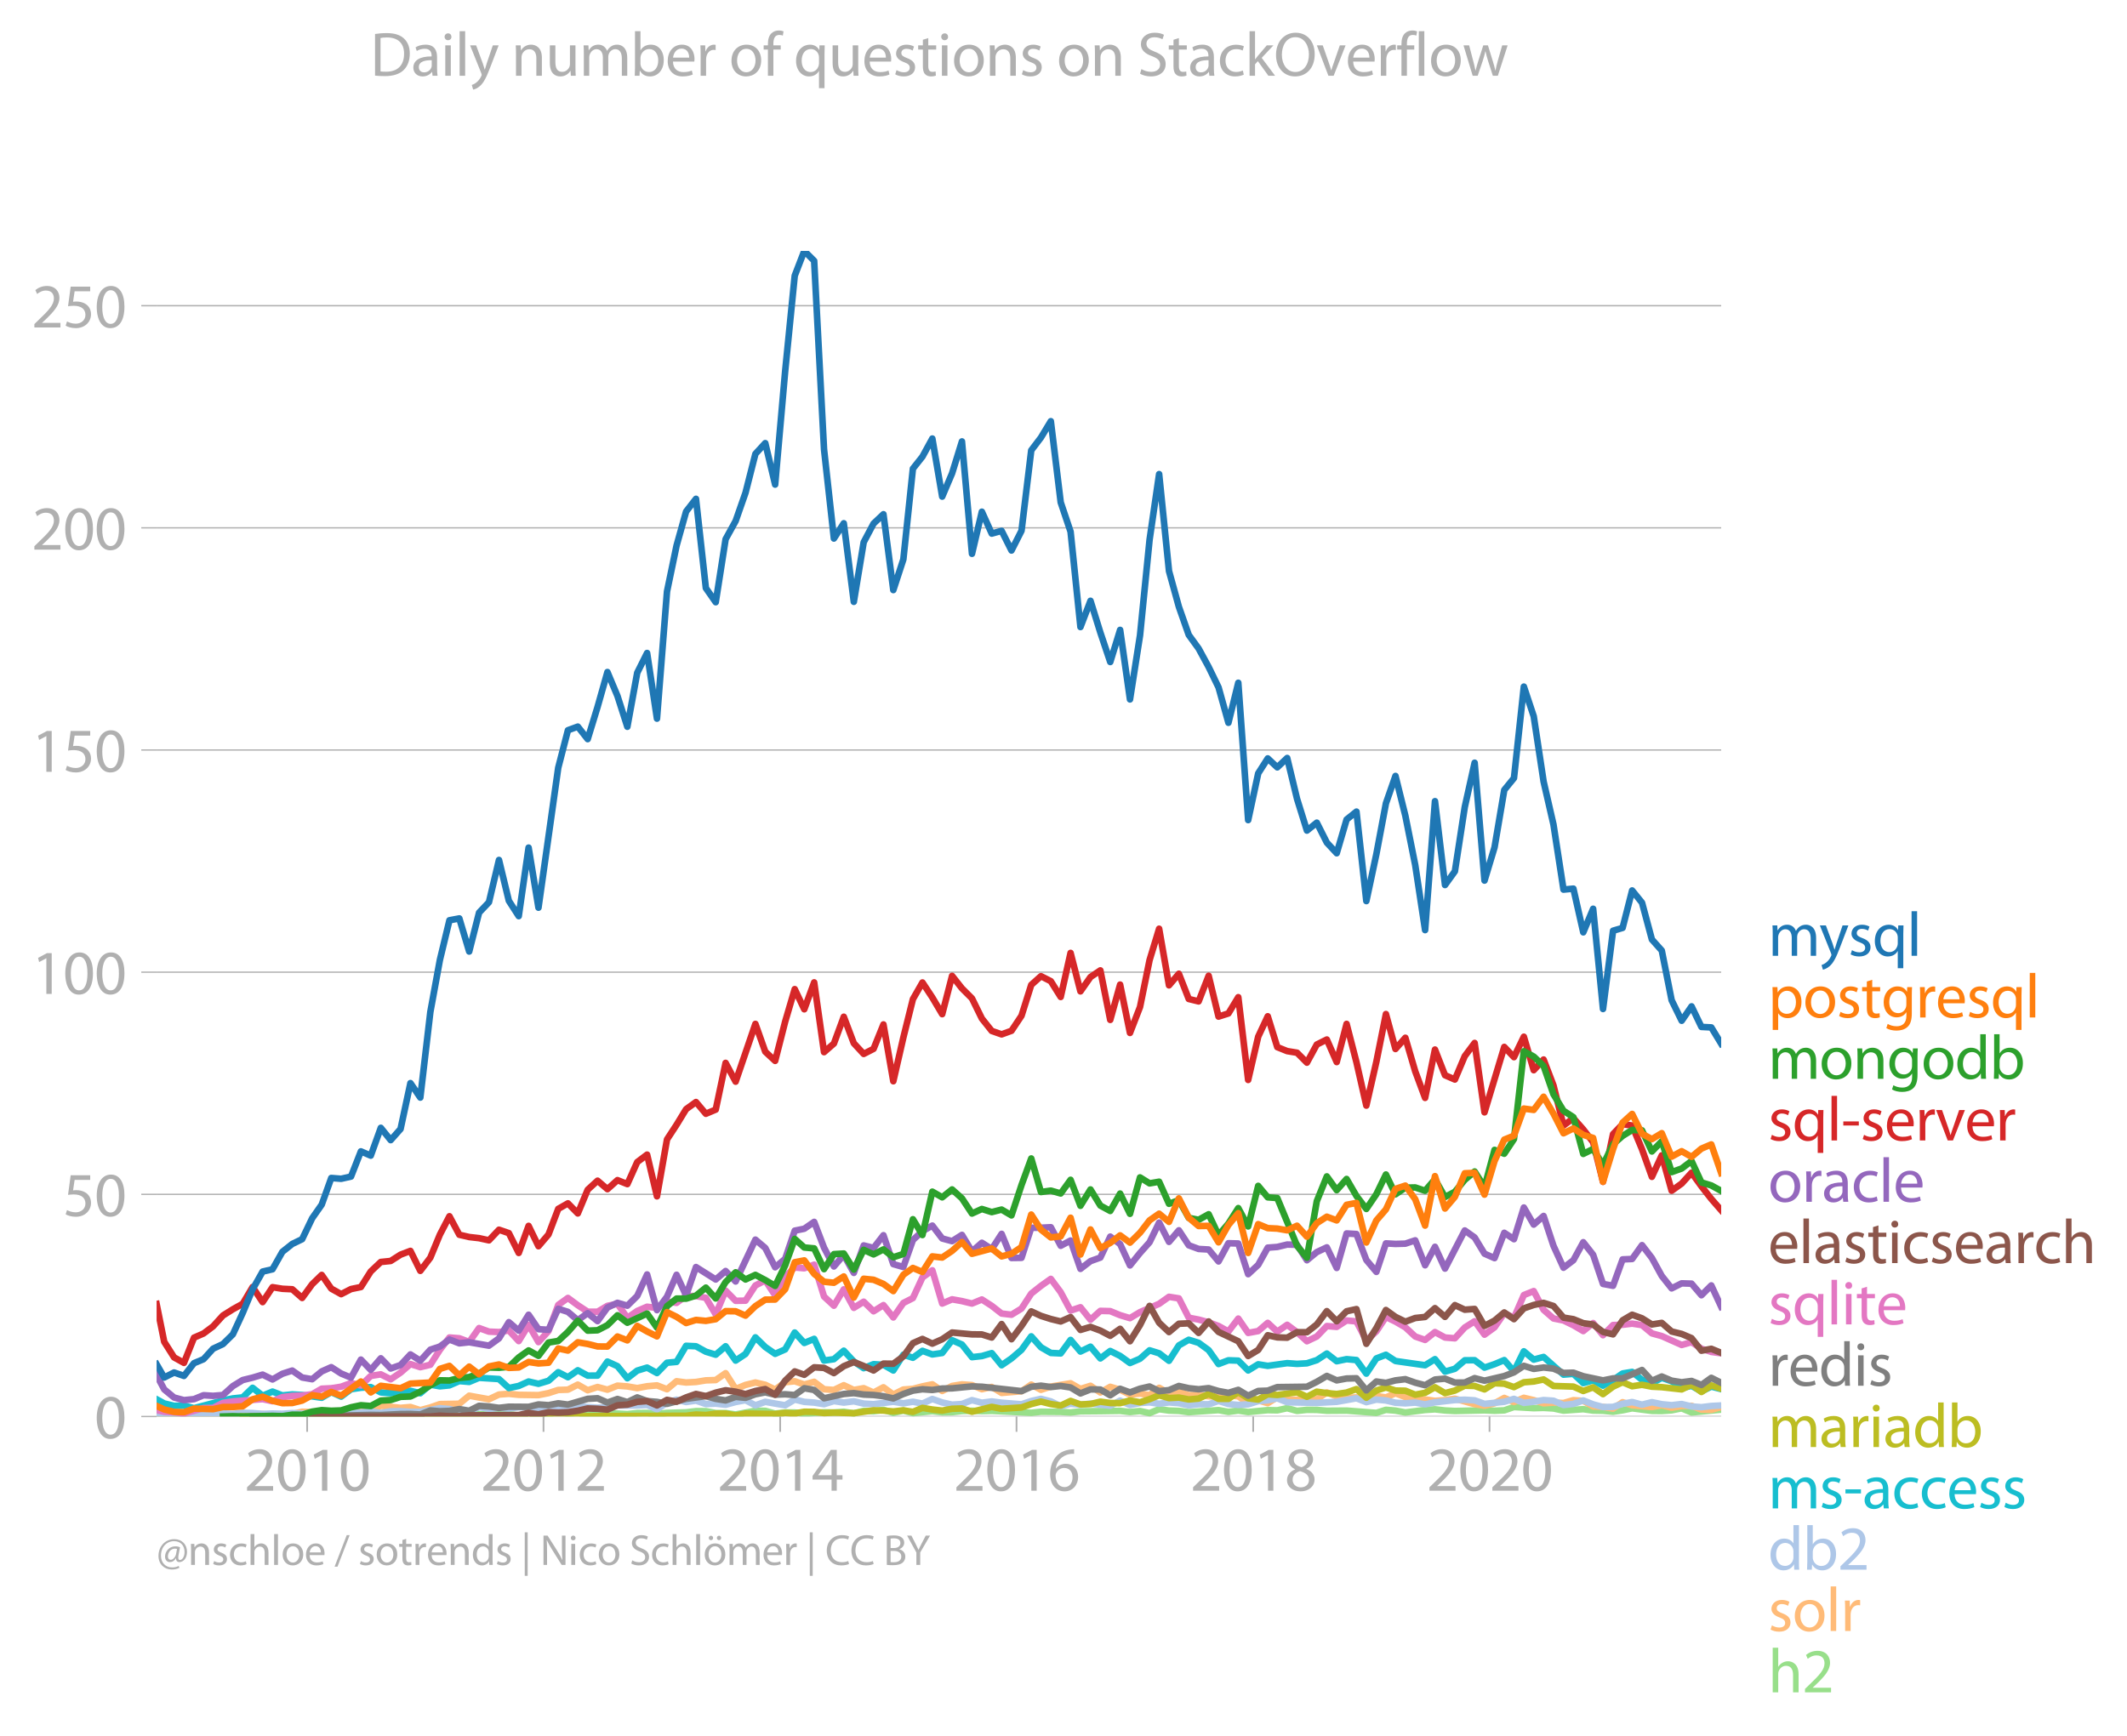 <svg xmlns:xlink="http://www.w3.org/1999/xlink" width="647.323" height="528.473" viewBox="0 0 485.492 396.355" xmlns="http://www.w3.org/2000/svg"><defs><style>*{stroke-linejoin:round;stroke-linecap:butt}</style></defs><g id="figure_1"><path d="M0 396.355h485.492V0H0v396.355z" style="fill:none" id="patch_1"/><g id="axes_1"><path d="M35.745 323.405h357.12V57.293H35.745v266.112z" style="fill:none" id="patch_2"/><g id="matplotlib.axis_1"><g id="xtick_1"><g id="line2d_1"><defs><path id="mfb376a95b8" d="M0 0v3.5" style="stroke:#b0b0b0;stroke-width:.4"/></defs><use xlink:href="#mfb376a95b8" x="70.108" y="323.405" style="fill:#b0b0b0;stroke:#b0b0b0;stroke-width:.4"/></g><g style="fill:#b0b0b0" transform="matrix(.14 0 0 -.14 55.745 340.345)" id="text_1"><defs><path id="MyriadPro-Regular-32" d="M2944 0v467H1075v13l333 307c877 845 1434 1466 1434 2234 0 595-378 1209-1274 1209-480 0-890-179-1178-422l180-397c192 160 505 352 883 352 621 0 825-390 825-813-6-627-486-1164-1548-2176L288 346V0h2656z" transform="scale(.016)"/><path id="MyriadPro-Regular-30" d="M1677 4230c-845 0-1447-768-1447-2163C243 691 794-70 1606-70c922 0 1447 780 1447 2195 0 1325-499 2105-1376 2105zm-32-435c582 0 845-672 845-1696 0-1062-276-1734-852-1734-512 0-844 614-844 1696 0 1133 358 1734 851 1734z" transform="scale(.016)"/><path id="MyriadPro-Regular-31" d="M1510 0h544v4160h-480l-908-486 108-429 724 390h12V0z" transform="scale(.016)"/></defs><use xlink:href="#MyriadPro-Regular-32"/><use xlink:href="#MyriadPro-Regular-30" x="51.3"/><use xlink:href="#MyriadPro-Regular-31" x="102.6"/><use xlink:href="#MyriadPro-Regular-30" x="153.9"/></g></g><g id="xtick_2"><use xlink:href="#mfb376a95b8" x="124.055" y="323.405" style="fill:#b0b0b0;stroke:#b0b0b0;stroke-width:.4" id="line2d_2"/><g style="fill:#b0b0b0" transform="matrix(.14 0 0 -.14 109.692 340.345)" id="text_2"><use xlink:href="#MyriadPro-Regular-32"/><use xlink:href="#MyriadPro-Regular-30" x="51.3"/><use xlink:href="#MyriadPro-Regular-31" x="102.6"/><use xlink:href="#MyriadPro-Regular-32" x="153.9"/></g></g><g id="xtick_3"><use xlink:href="#mfb376a95b8" x="178.075" y="323.405" style="fill:#b0b0b0;stroke:#b0b0b0;stroke-width:.4" id="line2d_3"/><g style="fill:#b0b0b0" transform="matrix(.14 0 0 -.14 163.712 340.345)" id="text_3"><defs><path id="MyriadPro-Regular-34" d="M2560 0v1133h582v441h-582v2586h-608L96 1504v-371h1933V0h531zM666 1574v13l1017 1415c115 192 218 371 346 614h19c-13-218-19-435-19-653V1574H666z" transform="scale(.016)"/></defs><use xlink:href="#MyriadPro-Regular-32"/><use xlink:href="#MyriadPro-Regular-30" x="51.3"/><use xlink:href="#MyriadPro-Regular-31" x="102.6"/><use xlink:href="#MyriadPro-Regular-34" x="153.9"/></g></g><g id="xtick_4"><use xlink:href="#mfb376a95b8" x="232.022" y="323.405" style="fill:#b0b0b0;stroke:#b0b0b0;stroke-width:.4" id="line2d_4"/><g style="fill:#b0b0b0" transform="matrix(.14 0 0 -.14 217.659 340.345)" id="text_4"><defs><path id="MyriadPro-Regular-36" d="M2662 4224c-102 0-243-6-409-32-525-64-986-275-1331-614-410-410-704-1056-704-1876C218 621 800-70 1690-70c864 0 1382 704 1382 1465 0 813-518 1344-1254 1344-461 0-807-217-1005-480h-19c96 685 563 1331 1446 1479 160 25 307 32 422 25v461zM1690 365c-589 0-903 505-916 1190 0 103 26 186 64 250 154 301 468 512 807 512 518 0 857-359 857-954s-326-998-806-998h-6z" transform="scale(.016)"/></defs><use xlink:href="#MyriadPro-Regular-32"/><use xlink:href="#MyriadPro-Regular-30" x="51.3"/><use xlink:href="#MyriadPro-Regular-31" x="102.6"/><use xlink:href="#MyriadPro-Regular-36" x="153.9"/></g></g><g id="xtick_5"><use xlink:href="#mfb376a95b8" x="286.043" y="323.405" style="fill:#b0b0b0;stroke:#b0b0b0;stroke-width:.4" id="line2d_5"/><g style="fill:#b0b0b0" transform="matrix(.14 0 0 -.14 271.68 340.345)" id="text_5"><defs><path id="MyriadPro-Regular-38" d="M1062 2170c-512-218-825-589-825-1114C237 448 762-70 1632-70c794 0 1414 486 1414 1209 0 506-320 871-838 1075v20c512 243 685 620 685 972 0 519-403 1024-1210 1024-729 0-1286-448-1286-1107 0-358 198-717 659-934l6-19zm583-1831c-531 0-851 371-832 794 0 397 262 717 749 857 563-160 915-403 915-908 0-423-327-743-832-743zm6 3488c506 0 704-345 704-678 0-378-275-634-633-755-480 128-794 352-794 768 0 358 256 665 723 665z" transform="scale(.016)"/></defs><use xlink:href="#MyriadPro-Regular-32"/><use xlink:href="#MyriadPro-Regular-30" x="51.3"/><use xlink:href="#MyriadPro-Regular-31" x="102.6"/><use xlink:href="#MyriadPro-Regular-38" x="153.9"/></g></g><g id="xtick_6"><use xlink:href="#mfb376a95b8" x="339.989" y="323.405" style="fill:#b0b0b0;stroke:#b0b0b0;stroke-width:.4" id="line2d_6"/><g style="fill:#b0b0b0" transform="matrix(.14 0 0 -.14 325.626 340.345)" id="text_6"><use xlink:href="#MyriadPro-Regular-32"/><use xlink:href="#MyriadPro-Regular-30" x="51.3"/><use xlink:href="#MyriadPro-Regular-32" x="102.6"/><use xlink:href="#MyriadPro-Regular-30" x="153.9"/></g></g></g><g id="matplotlib.axis_2"><g id="ytick_1"><path d="M35.745 323.405h357.12" clip-path="url(#p8ac247459d)" style="fill:none;stroke:#b0b0b0;stroke-width:.3;stroke-linecap:square" id="line2d_7"/><g id="line2d_8"><defs><path id="m053a841b90" d="M0 0h-3.5" style="stroke:#b0b0b0;stroke-width:.3"/></defs><use xlink:href="#m053a841b90" x="35.745" y="323.405" style="fill:#b0b0b0;stroke:#b0b0b0;stroke-width:.3"/></g><use xlink:href="#MyriadPro-Regular-30" style="fill:#b0b0b0" transform="matrix(.14 0 0 -.14 21.563 328.375)" id="text_7"/></g><g id="ytick_2"><path d="M35.745 272.683h357.12" clip-path="url(#p8ac247459d)" style="fill:none;stroke:#b0b0b0;stroke-width:.3;stroke-linecap:square" id="line2d_9"/><use xlink:href="#m053a841b90" x="35.745" y="272.683" style="fill:#b0b0b0;stroke:#b0b0b0;stroke-width:.3" id="line2d_10"/><g style="fill:#b0b0b0" transform="matrix(.14 0 0 -.14 14.382 277.653)" id="text_8"><defs><path id="MyriadPro-Regular-35" d="M2771 4160H781L512 2163c154 19 339 45 576 45 832 0 1190-384 1197-922 0-556-455-902-986-902-377 0-717 128-889 230L269 186C467 58 851-70 1306-70c902 0 1548 608 1548 1420 0 525-268 884-595 1069-256 154-576 224-896 224-153 0-243-13-339-25l160 1068h1587v474z" transform="scale(.016)"/></defs><use xlink:href="#MyriadPro-Regular-35"/><use xlink:href="#MyriadPro-Regular-30" x="51.3"/></g></g><g id="ytick_3"><path d="M35.745 221.96h357.12" clip-path="url(#p8ac247459d)" style="fill:none;stroke:#b0b0b0;stroke-width:.3;stroke-linecap:square" id="line2d_11"/><use xlink:href="#m053a841b90" x="35.745" y="221.961" style="fill:#b0b0b0;stroke:#b0b0b0;stroke-width:.3" id="line2d_12"/><g style="fill:#b0b0b0" transform="matrix(.14 0 0 -.14 7.2 226.93)" id="text_9"><use xlink:href="#MyriadPro-Regular-31"/><use xlink:href="#MyriadPro-Regular-30" x="51.3"/><use xlink:href="#MyriadPro-Regular-30" x="102.6"/></g></g><g id="ytick_4"><path d="M35.745 171.238h357.12" clip-path="url(#p8ac247459d)" style="fill:none;stroke:#b0b0b0;stroke-width:.3;stroke-linecap:square" id="line2d_13"/><use xlink:href="#m053a841b90" x="35.745" y="171.238" style="fill:#b0b0b0;stroke:#b0b0b0;stroke-width:.3" id="line2d_14"/><g style="fill:#b0b0b0" transform="matrix(.14 0 0 -.14 7.2 176.208)" id="text_10"><use xlink:href="#MyriadPro-Regular-31"/><use xlink:href="#MyriadPro-Regular-35" x="51.3"/><use xlink:href="#MyriadPro-Regular-30" x="102.6"/></g></g><g id="ytick_5"><path d="M35.745 120.516h357.12" clip-path="url(#p8ac247459d)" style="fill:none;stroke:#b0b0b0;stroke-width:.3;stroke-linecap:square" id="line2d_15"/><use xlink:href="#m053a841b90" x="35.745" y="120.516" style="fill:#b0b0b0;stroke:#b0b0b0;stroke-width:.3" id="line2d_16"/><g style="fill:#b0b0b0" transform="matrix(.14 0 0 -.14 7.2 125.486)" id="text_11"><use xlink:href="#MyriadPro-Regular-32"/><use xlink:href="#MyriadPro-Regular-30" x="51.3"/><use xlink:href="#MyriadPro-Regular-30" x="102.6"/></g></g><g id="ytick_6"><path d="M35.745 69.794h357.12" clip-path="url(#p8ac247459d)" style="fill:none;stroke:#b0b0b0;stroke-width:.3;stroke-linecap:square" id="line2d_17"/><use xlink:href="#m053a841b90" x="35.745" y="69.794" style="fill:#b0b0b0;stroke:#b0b0b0;stroke-width:.3" id="line2d_18"/><g style="fill:#b0b0b0" transform="matrix(.14 0 0 -.14 7.2 74.764)" id="text_12"><use xlink:href="#MyriadPro-Regular-32"/><use xlink:href="#MyriadPro-Regular-35" x="51.3"/><use xlink:href="#MyriadPro-Regular-30" x="102.6"/></g></g></g><path d="m35.745 323.342 8.535.063 31.332-.098 4.51-.033 4.507-.098 2.291.196 2.254-.035 2.256-.194 4.506-.032 2.29.13 4.36-.261 2.255.155 2.254-.352 4.508.197 4.544-.116 2.256.345 2.252-.48 2.254.185 2.291-.163 2.217-.29 2.216.224 2.255-.125 2.254.322 2.254.016 2.254-.278 4.545.244 2.255-.244 2.253-.026 2.254.222 2.29-.229 4.359-.13 2.255-.27 2.254.007 2.254.433 2.254-.007 2.291.327 4.51-.85 2.252.023 2.254.63 2.29-.261 2.18.01 2.18.219 4.509-.262 2.254.036 2.254-.167 2.29.36 2.254-.565 2.256.107 2.252-.344 2.254.704 2.291-.524 2.18.581 4.434-.456 2.254.268 2.254-.032 2.254-.262 2.29-.066 2.255.092 2.255-.06 9.015.438 2.215-.24 4.51.032 2.253.134 2.254-.265 4.545-.04 4.508-.067 2.254.27 2.29-.228 2.18.482 2.18-.908 2.255.317 2.254.076 2.254.295 6.798-.473 2.256.407 2.252-.305 2.254.338 4.471-.435 2.179.042 2.255-.487 2.254.618 2.254-.246 2.254.017 2.29.196 4.51-.033 6.798.524 2.18-.704 2.178.18 2.256.43 4.507-.576 2.254-.148 2.291.262 2.254.123 6.762-.156 2.29.098 2.218-.09 2.215-.76 4.51.261 2.254-.063 2.254.129 2.29.49 4.51-.327 2.252.317 2.254.043 2.291.23 2.18-.334 2.179-.452 4.51.589 2.253.025 2.254-.156 2.29-.458 2.255.952 6.762-.658h0" clip-path="url(#p8ac247459d)" style="fill:none;stroke:#98df8a;stroke-width:1.5;stroke-linecap:square" id="line2d_19"/><path d="m35.745 323.342 1.738-.1 8.977.09 2.179-.189 6.763.025 2.254-.221 2.29-.098 2.255.218 2.255.01 2.253-.247 2.254-.505 2.29.066 2.18-.181 2.179-.048 2.255.296 2.254-.395 2.254-.72 2.254.851 2.291-1.243 4.51.49 2.252-.2 2.254.724 2.29-.621 2.18-.765 4.435-.082 2.254-1.837 4.508.818 2.29-1.08 2.254-.167 2.256.233 4.506.065 2.291-.458 2.217-.718 2.216-.067 2.255-1.151 2.254 1.282 2.254-.741 2.254.61 2.29-.917 2.255.172 2.255.385 2.253-.42 2.254-.202 2.29.884 2.18-1.826 2.179.288 2.255-.124 2.254-.367 2.254-.072 2.254-1.565 2.291 3.6 2.254-.92 2.256-.552 2.252.519 2.254 1.084 2.29-1.669 2.18-.222 2.18.746 2.255-.616 2.254 1.696 2.254.164 2.254-1.08 2.29 1.08 2.254-.406 2.256.994 2.252-1.196 2.254 1.654 2.291-1.145 2.18-.152 2.179-.568 2.255-.466 2.254 1.513 2.254-1.14 2.254-.365 2.29.164 2.255.944 2.255-.519 2.253 1.365 4.545-.383 2.217-1.517 2.215 1.19 2.255-.744 4.508-.744 2.254 1.291 2.291-.72 2.254 1.525 2.256-1.296 2.252.687 2.254 1.08 2.29-.229 2.18.381 2.18-1.69 2.255 1.236 2.254-.287 2.254.727 2.254-.04 2.29.295 2.255.083 2.255-.312 2.252.244 2.254 1.556 2.291-.622 2.18.622 2.179-1.342 2.255.598 2.254-.042 2.254-.262 2.254.197 2.29-1.604 2.255.933 2.255.311 2.253-.108 2.254.828 2.29-1.145 2.18.332 2.18-.954 2.255.871 2.254.7 2.253-.159 2.254.322 2.291-.163 2.254-.328 4.508 1.251 2.254.353 2.29-.556 2.218-1.223 2.215.928 2.256-.956 2.254.53 2.254.722 2.254-.165 2.29.098 2.255-.644 2.255.153 2.252 1.268 2.254.107 2.291.392 2.18-1.46 2.179.708 4.51.392 2.253-.41 2.254.574 2.29-.393 2.255-.046 2.255.864 2.253.05 2.254-.639h0" clip-path="url(#p8ac247459d)" style="fill:none;stroke:#ffbb78;stroke-width:1.5;stroke-linecap:square" id="line2d_20"/><path d="m35.745 322.771 1.738.34 2.252-.18 4.545.245 2.18-.35 2.179.056 2.255-.187 2.254.121 2.254-.256 2.254.06 2.29.196 2.255-.087 2.255.054 2.253-.156 2.254.156 6.649-.523 2.255.03 2.254.33 4.508-.327 2.291.294 2.254-.365 2.256-.028 2.252.163 2.254-.032 4.47-.804 2.18.182 2.255.586 2.254-.095 2.254-.92 2.254.364 2.29-.164 2.254.105 2.256-.3 4.506.228 2.291.524 2.217-.41 2.216-.67 6.763.459 2.254-.132 2.29-.393h4.51l2.253-.117 2.254 1 2.29-1.504 2.18-.7 2.179.536 2.255-.313 2.254.771 2.254-.095 2.254.259 2.291-.622 2.254-.415 2.256 1.168 2.252-.796 4.545.796 2.18-1.325 2.178.54 2.256.159 2.254.364 2.254-.703 2.254.343 2.29-.295 2.254.527 2.256.128 4.506-.556 2.291.36 2.18-.36 2.179.425 2.255-1.045 2.254.783 2.254.502 2.254-.142 2.29-.883 2.255.585 2.255-.29 2.253.29 4.545.364 2.217-.752 2.215-.492 2.255.576 2.254 1.093 2.254-.552 2.254.225 2.291-.262 4.51.49 2.252-1.163 2.254 1 2.29-.458 2.18-.148 2.18.312 2.255-.3 2.254.169 2.254.507 2.254-.278 2.29.033 2.255-.77 2.255.704 2.252.21 2.254-.144 2.291-.72 2.18-.194 2.179-.46 2.255.909 6.762.137 4.545-.239 4.508-.811 2.254.887 2.29-.59 2.18.203 2.18.518 2.255.132 2.254-.165 2.253.401 2.254-.467 4.545-.513 2.256-.076 2.252.143 2.254.806 4.508-.478 2.215-.667 2.256.914 2.254-.26 2.254-.382 2.254.153 2.29.982 2.255-.256 2.255-.791 2.252.892 2.254.613 2.291-.032 2.18-.706 2.179-.407 2.255.6 2.254-.567 2.254.465 2.254.222 2.29-.262 2.255.548 2.255.172 2.253-.274 2.254-.119h0" clip-path="url(#p8ac247459d)" style="fill:none;stroke:#aec7e8;stroke-width:1.5;stroke-linecap:square" id="line2d_21"/><g style="fill:#1f77b4" transform="matrix(.14 0 0 -.14 403.578 218.223)" id="text_13"><defs><path id="MyriadPro-Regular-6d" d="M467 0h551v1869c0 96 12 192 44 275 90 282 346 563 698 563 429 0 646-358 646-851V0h551v1914c0 102 19 204 45 281 96 275 345 512 665 512 455 0 672-358 672-953V0h551v1824c0 1075-608 1344-1018 1344-294 0-499-77-685-218-128-96-249-230-345-403h-13c-135 365-455 621-877 621-512 0-800-275-973-570h-19l-26 500H442c19-256 25-519 25-839V0z" transform="scale(.016)"/><path id="MyriadPro-Regular-79" d="M58 3098 1203 243c26-70 39-115 39-147s-20-77-45-134c-128-288-320-506-474-628-166-140-352-230-493-275l141-473c141 25 416 121 691 364 384 333 660 877 1063 1940l845 2208h-596l-614-1818c-77-224-141-461-198-646h-13c-51 185-128 428-199 633L672 3098H58z" transform="scale(.016)"/><path id="MyriadPro-Regular-73" d="M250 147C467 19 781-70 1120-70c736 0 1158 390 1158 934 0 461-275 730-812 934-404 154-589 269-589 525 0 231 185 423 518 423 288 0 512-103 634-180l141 410c-173 102-448 192-762 192-666 0-1069-410-1069-909 0-371 263-678 819-877 416-153 576-300 576-569 0-256-192-461-601-461-282 0-576 115-743 224L250 147z" transform="scale(.016)"/><path id="MyriadPro-Regular-71" d="M2579-1267h563v3513c0 320 7 589 20 852h-532l-19-468h-13c-153 301-473 538-953 538-653 0-1402-512-1402-1670C243 557 832-70 1555-70c499 0 845 243 1011 550h13v-1747zm0 2528c0-83-19-192-45-269-128-390-441-614-806-614-621 0-915 537-915 1152 0 697 352 1190 934 1190 423 0 723-294 807-640 19-70 25-160 25-237v-582z" transform="scale(.016)"/><path id="MyriadPro-Regular-6c" d="M467 0h563v4544H467V0z" transform="scale(.016)"/></defs><use xlink:href="#MyriadPro-Regular-6d"/><use xlink:href="#MyriadPro-Regular-79" x="83.4"/><use xlink:href="#MyriadPro-Regular-73" x="130.5"/><use xlink:href="#MyriadPro-Regular-71" x="170.1"/><use xlink:href="#MyriadPro-Regular-6c" x="226.4"/></g><g style="fill:#ff7f0e" transform="matrix(.14 0 0 -.14 403.578 232.306)" id="text_14"><defs><path id="MyriadPro-Regular-70" d="M467-1267h557V416h13c185-307 544-486 953-486 730 0 1408 550 1408 1664 0 940-563 1574-1312 1574-505 0-870-224-1100-602h-13l-26 532H442c12-295 25-615 25-1012v-3353zm557 3059c0 77 19 160 38 230 109 423 468 698 852 698 595 0 921-531 921-1152 0-710-345-1197-941-1197-403 0-742 269-844 659-13 71-26 148-26 231v531z" transform="scale(.016)"/><path id="MyriadPro-Regular-6f" d="M1779 3168c-857 0-1536-608-1536-1645C243 544 890-70 1728-70c749 0 1542 499 1542 1644 0 948-601 1594-1491 1594zm-13-422c666 0 928-666 928-1191 0-697-403-1203-940-1203-551 0-941 512-941 1190 0 589 288 1204 953 1204z" transform="scale(.016)"/><path id="MyriadPro-Regular-74" d="M595 3667v-569H115v-429h480V979c0-365 58-640 218-806C947 19 1158-70 1421-70c217 0 390 38 499 83l-26 422c-83-25-172-38-326-38-314 0-422 217-422 601v1671h806v429h-806v742l-551-173z" transform="scale(.016)"/><path id="MyriadPro-Regular-67" d="M3110 2246c0 378 13 628 26 852h-493l-25-468h-13c-135 256-429 538-967 538-710 0-1395-595-1395-1645C243 666 794 13 1562 13c480 0 812 230 985 518h13V186c0-781-422-1082-998-1082-384 0-704 115-909 243l-141-429c250-166 659-256 1030-256 391 0 826 90 1127 372 301 268 441 704 441 1414v1798zm-556-928c0-96-13-204-45-300-122-359-435-576-781-576-608 0-915 505-915 1113 0 717 384 1171 921 1171 410 0 685-268 788-595 25-77 32-160 32-256v-557z" transform="scale(.016)"/><path id="MyriadPro-Regular-72" d="M467 0h557v1651c0 96 13 186 26 263 76 422 358 723 755 723 77 0 134-7 192-19v531c-51 13-96 19-160 19-378 0-717-262-858-678h-25l-20 608H442c19-288 25-602 25-967V0z" transform="scale(.016)"/><path id="MyriadPro-Regular-65" d="M2957 1446c6 58 19 148 19 263 0 569-269 1459-1280 1459-902 0-1453-736-1453-1670C243 563 813-70 1766-70c493 0 832 108 1031 198l-96 403c-211-89-455-160-858-160-563 0-1049 314-1062 1075h2176zM787 1850c45 390 295 915 864 915 634 0 787-557 781-915H787z" transform="scale(.016)"/></defs><use xlink:href="#MyriadPro-Regular-70"/><use xlink:href="#MyriadPro-Regular-6f" x="56.9"/><use xlink:href="#MyriadPro-Regular-73" x="111.8"/><use xlink:href="#MyriadPro-Regular-74" x="151.4"/><use xlink:href="#MyriadPro-Regular-67" x="184.5"/><use xlink:href="#MyriadPro-Regular-72" x="240.4"/><use xlink:href="#MyriadPro-Regular-65" x="273.1"/><use xlink:href="#MyriadPro-Regular-73" x="323.2"/><use xlink:href="#MyriadPro-Regular-71" x="362.8"/><use xlink:href="#MyriadPro-Regular-6c" x="419.1"/></g><g style="fill:#2ca02c" transform="matrix(.14 0 0 -.14 403.578 246.306)" id="text_15"><defs><path id="MyriadPro-Regular-6e" d="M467 0h563v1862c0 96 13 192 39 263 96 313 384 576 755 576 531 0 717-416 717-915V0h563v1850c0 1062-666 1318-1094 1318-512 0-871-288-1024-582h-13l-32 512H442c19-256 25-519 25-839V0z" transform="scale(.016)"/><path id="MyriadPro-Regular-64" d="M2579 4544V2694h-13c-140 250-460 474-934 474-755 0-1395-634-1389-1664C243 563 819-70 1568-70c506 0 883 262 1056 608h13l25-538h506c-19 211-26 525-26 800v3744h-563zm0-3245c0-89-6-166-25-243-103-422-448-672-826-672-608 0-915 518-915 1146 0 684 345 1196 928 1196 422 0 729-294 813-652 19-71 25-167 25-237v-538z" transform="scale(.016)"/><path id="MyriadPro-Regular-62" d="M467 800c0-275-13-589-25-800h486l26 512h19c230-410 589-582 1037-582 691 0 1388 550 1388 1657 7 941-537 1581-1305 1581-499 0-858-224-1056-570h-13v1946H467V800zm557 998c0 90 19 167 32 231 115 429 474 691 858 691 601 0 921-531 921-1152 0-710-352-1190-941-1190-409 0-736 268-844 659-13 64-26 134-26 205v556z" transform="scale(.016)"/></defs><use xlink:href="#MyriadPro-Regular-6d"/><use xlink:href="#MyriadPro-Regular-6f" x="83.4"/><use xlink:href="#MyriadPro-Regular-6e" x="138.3"/><use xlink:href="#MyriadPro-Regular-67" x="193.8"/><use xlink:href="#MyriadPro-Regular-6f" x="249.7"/><use xlink:href="#MyriadPro-Regular-64" x="304.6"/><use xlink:href="#MyriadPro-Regular-62" x="361"/></g><g style="fill:#d62728" transform="matrix(.14 0 0 -.14 403.578 260.383)" id="text_16"><defs><path id="MyriadPro-Regular-2d" d="M192 1939v-416h1581v416H192z" transform="scale(.016)"/><path id="MyriadPro-Regular-76" d="M83 3098 1261 0h537l1216 3098h-588l-602-1741c-102-282-192-538-262-794h-20c-64 256-147 512-249 794L685 3098H83z" transform="scale(.016)"/></defs><use xlink:href="#MyriadPro-Regular-73"/><use xlink:href="#MyriadPro-Regular-71" x="39.6"/><use xlink:href="#MyriadPro-Regular-6c" x="95.9"/><use xlink:href="#MyriadPro-Regular-2d" x="119.5"/><use xlink:href="#MyriadPro-Regular-73" x="150.2"/><use xlink:href="#MyriadPro-Regular-65" x="189.8"/><use xlink:href="#MyriadPro-Regular-72" x="239.9"/><use xlink:href="#MyriadPro-Regular-76" x="272.6"/><use xlink:href="#MyriadPro-Regular-65" x="320.7"/><use xlink:href="#MyriadPro-Regular-72" x="370.8"/></g><g style="fill:#9467bd" transform="matrix(.14 0 0 -.14 403.578 274.383)" id="text_17"><defs><path id="MyriadPro-Regular-61" d="M2643 1901c0 621-230 1267-1177 1267-391 0-762-109-1018-275l128-371c218 140 518 230 806 230 634 0 704-461 704-717v-64C890 1978 224 1568 224 819c0-448 320-889 947-889 442 0 775 217 947 460h20l44-390h512c-38 211-51 474-51 742v1159zm-544-858c0-57-13-121-32-179-89-262-345-518-749-518-288 0-531 172-531 537 0 602 698 711 1312 698v-538z" transform="scale(.016)"/><path id="MyriadPro-Regular-63" d="M2579 538c-160-71-371-154-691-154-614 0-1075 442-1075 1158 0 647 384 1172 1094 1172 307 0 519-71 653-148l128 436c-154 76-448 160-781 160-1011 0-1664-692-1664-1645C243 570 851-70 1786-70c416 0 742 108 889 185l-96 423z" transform="scale(.016)"/></defs><use xlink:href="#MyriadPro-Regular-6f"/><use xlink:href="#MyriadPro-Regular-72" x="54.9"/><use xlink:href="#MyriadPro-Regular-61" x="87.6"/><use xlink:href="#MyriadPro-Regular-63" x="135.8"/><use xlink:href="#MyriadPro-Regular-6c" x="180.6"/><use xlink:href="#MyriadPro-Regular-65" x="204.2"/></g><g style="fill:#8c564b" transform="matrix(.14 0 0 -.14 403.578 288.383)" id="text_18"><defs><path id="MyriadPro-Regular-69" d="M1030 0v3098H467V0h563zM749 4320c-205 0-352-154-352-352 0-192 141-346 339-346 224 0 365 154 358 346 0 198-134 352-345 352z" transform="scale(.016)"/><path id="MyriadPro-Regular-68" d="M467 0h563v1869c0 109 7 192 39 269 102 307 390 563 755 563 531 0 717-423 717-922V0h563v1843c0 1069-666 1325-1082 1325-211 0-409-64-576-160-172-96-313-237-403-397h-13v1933H467V0z" transform="scale(.016)"/></defs><use xlink:href="#MyriadPro-Regular-65"/><use xlink:href="#MyriadPro-Regular-6c" x="50.1"/><use xlink:href="#MyriadPro-Regular-61" x="73.7"/><use xlink:href="#MyriadPro-Regular-73" x="121.9"/><use xlink:href="#MyriadPro-Regular-74" x="161.5"/><use xlink:href="#MyriadPro-Regular-69" x="194.6"/><use xlink:href="#MyriadPro-Regular-63" x="218"/><use xlink:href="#MyriadPro-Regular-73" x="262.8"/><use xlink:href="#MyriadPro-Regular-65" x="302.4"/><use xlink:href="#MyriadPro-Regular-61" x="352.5"/><use xlink:href="#MyriadPro-Regular-72" x="400.7"/><use xlink:href="#MyriadPro-Regular-63" x="433.4"/><use xlink:href="#MyriadPro-Regular-68" x="478.2"/></g><g style="fill:#e377c2" transform="matrix(.14 0 0 -.14 403.578 302.383)" id="text_19"><use xlink:href="#MyriadPro-Regular-73"/><use xlink:href="#MyriadPro-Regular-71" x="39.6"/><use xlink:href="#MyriadPro-Regular-6c" x="95.9"/><use xlink:href="#MyriadPro-Regular-69" x="119.5"/><use xlink:href="#MyriadPro-Regular-74" x="142.9"/><use xlink:href="#MyriadPro-Regular-65" x="176"/></g><g style="fill:#7f7f7f" transform="matrix(.14 0 0 -.14 403.578 316.383)" id="text_20"><use xlink:href="#MyriadPro-Regular-72"/><use xlink:href="#MyriadPro-Regular-65" x="32.7"/><use xlink:href="#MyriadPro-Regular-64" x="82.8"/><use xlink:href="#MyriadPro-Regular-69" x="139.2"/><use xlink:href="#MyriadPro-Regular-73" x="162.6"/></g><g style="fill:#bcbd22" transform="matrix(.14 0 0 -.14 403.578 330.383)" id="text_21"><use xlink:href="#MyriadPro-Regular-6d"/><use xlink:href="#MyriadPro-Regular-61" x="83.4"/><use xlink:href="#MyriadPro-Regular-72" x="131.6"/><use xlink:href="#MyriadPro-Regular-69" x="164.3"/><use xlink:href="#MyriadPro-Regular-61" x="187.7"/><use xlink:href="#MyriadPro-Regular-64" x="235.9"/><use xlink:href="#MyriadPro-Regular-62" x="292.3"/></g><g style="fill:#17becf" transform="matrix(.14 0 0 -.14 403.578 344.383)" id="text_22"><use xlink:href="#MyriadPro-Regular-6d"/><use xlink:href="#MyriadPro-Regular-73" x="83.4"/><use xlink:href="#MyriadPro-Regular-2d" x="123"/><use xlink:href="#MyriadPro-Regular-61" x="153.7"/><use xlink:href="#MyriadPro-Regular-63" x="201.9"/><use xlink:href="#MyriadPro-Regular-63" x="246.7"/><use xlink:href="#MyriadPro-Regular-65" x="291.5"/><use xlink:href="#MyriadPro-Regular-73" x="341.6"/><use xlink:href="#MyriadPro-Regular-73" x="381.2"/></g><g style="fill:#aec7e8" transform="matrix(.14 0 0 -.14 403.578 358.383)" id="text_23"><use xlink:href="#MyriadPro-Regular-64"/><use xlink:href="#MyriadPro-Regular-62" x="56.4"/><use xlink:href="#MyriadPro-Regular-32" x="113.3"/></g><g style="fill:#ffbb78" transform="matrix(.14 0 0 -.14 403.578 372.383)" id="text_24"><use xlink:href="#MyriadPro-Regular-73"/><use xlink:href="#MyriadPro-Regular-6f" x="39.6"/><use xlink:href="#MyriadPro-Regular-6c" x="94.5"/><use xlink:href="#MyriadPro-Regular-72" x="118.1"/></g><g style="fill:#98df8a" transform="matrix(.14 0 0 -.14 403.578 386.383)" id="text_25"><use xlink:href="#MyriadPro-Regular-68"/><use xlink:href="#MyriadPro-Regular-32" x="55.5"/></g><g style="fill:#b0b0b0" transform="matrix(.097 0 0 -.097 35.745 357.303)" id="text_26"><defs><path id="MyriadPro-Regular-40" d="M2867 1632c-70-397-409-870-781-870-281 0-422 204-422 486 0 621 454 1152 1018 1152 147 0 256-26 320-45l-135-723zm384-1773c-262-147-601-224-966-224-947 0-1645 666-1645 1735 0 1299 877 2131 1920 2131 992 0 1549-672 1549-1600 0-743-365-1178-691-1171-212 6-288 230-192 716l217 1159c-166 77-409 134-685 134-889 0-1516-723-1516-1517 0-505 320-806 691-806 384 0 678 186 902 563h26c-19-390 217-563 473-563 602 0 1140 563 1140 1523 0 1069-749 1856-1863 1856-1421 0-2336-1145-2336-2464C275 96 1165-672 2214-672c429 0 788 70 1140 256l-103 275z" transform="scale(.016)"/><path id="MyriadPro-Regular-2f" d="m422-256 1792 4640h-435L-6-256h428z" transform="scale(.016)"/><path id="MyriadPro-Regular-7c" d="M550 4800v-6400h429v6400H550z" transform="scale(.016)"/><path id="MyriadPro-Regular-4e" d="M1011 0v1843c0 717-13 1235-45 1779l20 7c217-467 505-960 806-1440L3162 0h563v4314h-525V2509c0-672 13-1197 64-1773l-13-6c-205 441-454 896-774 1401L1094 4314H486V0h525z" transform="scale(.016)"/><path id="MyriadPro-Regular-53" d="M269 211C499 58 954-70 1370-70c1017 0 1510 582 1510 1248 0 633-371 985-1101 1267-595 230-857 429-857 832 0 294 224 646 812 646 391 0 679-128 820-205l153 455c-192 109-512 211-953 211-839 0-1396-499-1396-1171 0-608 436-973 1140-1223 582-224 812-454 812-857 0-435-332-736-902-736-384 0-749 128-998 281L269 211z" transform="scale(.016)"/><path id="MyriadPro-Regular-f6" d="M1165 3648c185 0 313 154 313 326 0 186-134 327-313 327s-327-147-327-327c0-172 135-326 320-326h7zm1184 0c185 0 313 154 313 326 0 186-134 327-313 327s-320-147-320-327c0-172 128-326 313-326h7zm-570-480c-857 0-1536-608-1536-1645C243 544 890-70 1728-70c749 0 1542 499 1542 1644 0 948-601 1594-1491 1594zm-13-422c666 0 928-666 928-1191 0-697-403-1203-940-1203-551 0-941 512-941 1190 0 589 288 1204 953 1204z" transform="scale(.016)"/><path id="MyriadPro-Regular-43" d="M3386 582c-224-108-570-179-909-179-1050 0-1658 679-1658 1735 0 1132 672 1779 1683 1779 359 0 660-77 871-179l134 454c-147 77-486 192-1024 192-1337 0-2253-915-2253-2266C230 704 1146-70 2362-70c524 0 934 108 1139 211l-115 441z" transform="scale(.016)"/><path id="MyriadPro-Regular-42" d="M486 13c186-26 480-51 864-51 704 0 1191 128 1492 403 217 211 364 493 364 864 0 640-480 979-889 1081v13c454 167 729 531 729 947 0 340-134 596-358 762-269 218-627 314-1184 314-390 0-774-39-1018-90V13zm557 3865c90 20 237 39 493 39 563 0 947-199 947-704 0-416-345-723-934-723h-506v1388zm0-1811h461c608 0 1114-243 1114-832 0-627-532-838-1108-838-198 0-358 6-467 25v1645z" transform="scale(.016)"/><path id="MyriadPro-Regular-59" d="M2010 0v1837l1446 2477h-634l-620-1191c-167-326-314-608-436-889h-12c-135 300-263 563-429 889L717 4314H83l1363-2484V0h564z" transform="scale(.016)"/></defs><use xlink:href="#MyriadPro-Regular-40"/><use xlink:href="#MyriadPro-Regular-6e" x="73.7"/><use xlink:href="#MyriadPro-Regular-73" x="129.2"/><use xlink:href="#MyriadPro-Regular-63" x="168.8"/><use xlink:href="#MyriadPro-Regular-68" x="213.6"/><use xlink:href="#MyriadPro-Regular-6c" x="269.1"/><use xlink:href="#MyriadPro-Regular-6f" x="292.7"/><use xlink:href="#MyriadPro-Regular-65" x="347.6"/><use xlink:href="#MyriadPro-Regular-20" x="397.7"/><use xlink:href="#MyriadPro-Regular-2f" x="418.9"/><use xlink:href="#MyriadPro-Regular-20" x="453.2"/><use xlink:href="#MyriadPro-Regular-73" x="474.4"/><use xlink:href="#MyriadPro-Regular-6f" x="514"/><use xlink:href="#MyriadPro-Regular-74" x="568.9"/><use xlink:href="#MyriadPro-Regular-72" x="602"/><use xlink:href="#MyriadPro-Regular-65" x="634.7"/><use xlink:href="#MyriadPro-Regular-6e" x="684.8"/><use xlink:href="#MyriadPro-Regular-64" x="740.3"/><use xlink:href="#MyriadPro-Regular-73" x="796.7"/><use xlink:href="#MyriadPro-Regular-20" x="836.3"/><use xlink:href="#MyriadPro-Regular-7c" x="857.5"/><use xlink:href="#MyriadPro-Regular-20" x="881.4"/><use xlink:href="#MyriadPro-Regular-4e" x="902.6"/><use xlink:href="#MyriadPro-Regular-69" x="968.4"/><use xlink:href="#MyriadPro-Regular-63" x="991.8"/><use xlink:href="#MyriadPro-Regular-6f" x="1036.6"/><use xlink:href="#MyriadPro-Regular-20" x="1091.5"/><use xlink:href="#MyriadPro-Regular-53" x="1112.7"/><use xlink:href="#MyriadPro-Regular-63" x="1162"/><use xlink:href="#MyriadPro-Regular-68" x="1206.8"/><use xlink:href="#MyriadPro-Regular-6c" x="1262.3"/><use xlink:href="#MyriadPro-Regular-f6" x="1285.9"/><use xlink:href="#MyriadPro-Regular-6d" x="1340.8"/><use xlink:href="#MyriadPro-Regular-65" x="1424.2"/><use xlink:href="#MyriadPro-Regular-72" x="1474.3"/><use xlink:href="#MyriadPro-Regular-20" x="1507"/><use xlink:href="#MyriadPro-Regular-7c" x="1528.2"/><use xlink:href="#MyriadPro-Regular-20" x="1552.1"/><use xlink:href="#MyriadPro-Regular-43" x="1573.3"/><use xlink:href="#MyriadPro-Regular-43" x="1631.3"/><use xlink:href="#MyriadPro-Regular-20" x="1689.3"/><use xlink:href="#MyriadPro-Regular-42" x="1710.5"/><use xlink:href="#MyriadPro-Regular-59" x="1764.7"/></g><g style="fill:#b0b0b0" transform="matrix(.14 0 0 -.14 84.518 17.293)" id="text_27"><defs><path id="MyriadPro-Regular-44" d="M486 13c282-32 615-51 1012-51 838 0 1504 217 1907 620 403 397 621 973 621 1677 0 698-224 1197-608 1549-378 352-948 538-1748 538-441 0-844-39-1184-90V13zm557 3833c147 32 365 58 653 58 1178 0 1754-646 1747-1664 0-1165-646-1830-1837-1830-217 0-422 6-563 32v3404z" transform="scale(.016)"/><path id="MyriadPro-Regular-75" d="M3059 3098h-563V1197c0-103-19-205-51-288-103-250-365-512-743-512-512 0-691 397-691 985v1716H448V1286C448 198 1030-70 1517-70c550 0 877 326 1024 576h13l32-506h499c-19 243-26 525-26 845v2253z" transform="scale(.016)"/><path id="MyriadPro-Regular-66" d="M1082 0v2669h748v429h-748v166c0 474 121 896 601 896 160 0 275-32 359-70l76 435c-108 45-281 89-480 89-262 0-544-83-755-288-262-249-358-646-358-1081v-147H90v-429h435V0h557z" transform="scale(.016)"/><path id="MyriadPro-Regular-6b" d="M1024 4544H467V0h557v1165l288 320L2381 0h685L1702 1824l1197 1274h-678l-909-1069c-90-109-198-243-275-352h-13v2867z" transform="scale(.016)"/><path id="MyriadPro-Regular-4f" d="M2234 4384c-1152 0-2004-896-2004-2266C230 813 1030-70 2170-70c1100 0 2003 787 2003 2272 0 1280-762 2182-1939 2182zm-26-454c928 0 1376-896 1376-1754 0-979-499-1792-1382-1792-877 0-1376 826-1376 1747 0 947 460 1799 1382 1799z" transform="scale(.016)"/><path id="MyriadPro-Regular-77" d="M115 3098 1050 0h512l499 1472c109 333 205 653 281 1024h13c77-365 167-672 275-1018L3104 0h512l998 3098h-556l-442-1556c-102-364-186-691-237-1004h-19c-70 313-160 640-275 1011l-480 1549h-474l-505-1575c-103-339-205-672-276-985h-19c-57 320-141 640-230 985L691 3098H115z" transform="scale(.016)"/></defs><use xlink:href="#MyriadPro-Regular-44"/><use xlink:href="#MyriadPro-Regular-61" x="66.6"/><use xlink:href="#MyriadPro-Regular-69" x="114.8"/><use xlink:href="#MyriadPro-Regular-6c" x="138.2"/><use xlink:href="#MyriadPro-Regular-79" x="161.8"/><use xlink:href="#MyriadPro-Regular-20" x="208.9"/><use xlink:href="#MyriadPro-Regular-6e" x="230.1"/><use xlink:href="#MyriadPro-Regular-75" x="285.6"/><use xlink:href="#MyriadPro-Regular-6d" x="340.7"/><use xlink:href="#MyriadPro-Regular-62" x="424.1"/><use xlink:href="#MyriadPro-Regular-65" x="481"/><use xlink:href="#MyriadPro-Regular-72" x="531.1"/><use xlink:href="#MyriadPro-Regular-20" x="563.8"/><use xlink:href="#MyriadPro-Regular-6f" x="585"/><use xlink:href="#MyriadPro-Regular-66" x="639.9"/><use xlink:href="#MyriadPro-Regular-20" x="669.1"/><use xlink:href="#MyriadPro-Regular-71" x="690.3"/><use xlink:href="#MyriadPro-Regular-75" x="746.6"/><use xlink:href="#MyriadPro-Regular-65" x="801.7"/><use xlink:href="#MyriadPro-Regular-73" x="851.8"/><use xlink:href="#MyriadPro-Regular-74" x="891.4"/><use xlink:href="#MyriadPro-Regular-69" x="924.5"/><use xlink:href="#MyriadPro-Regular-6f" x="947.9"/><use xlink:href="#MyriadPro-Regular-6e" x="1002.8"/><use xlink:href="#MyriadPro-Regular-73" x="1058.3"/><use xlink:href="#MyriadPro-Regular-20" x="1097.9"/><use xlink:href="#MyriadPro-Regular-6f" x="1119.1"/><use xlink:href="#MyriadPro-Regular-6e" x="1174"/><use xlink:href="#MyriadPro-Regular-20" x="1229.5"/><use xlink:href="#MyriadPro-Regular-53" x="1250.7"/><use xlink:href="#MyriadPro-Regular-74" x="1300"/><use xlink:href="#MyriadPro-Regular-61" x="1333.1"/><use xlink:href="#MyriadPro-Regular-63" x="1381.3"/><use xlink:href="#MyriadPro-Regular-6b" x="1426.1"/><use xlink:href="#MyriadPro-Regular-4f" x="1473"/><use xlink:href="#MyriadPro-Regular-76" x="1541.9"/><use xlink:href="#MyriadPro-Regular-65" x="1590"/><use xlink:href="#MyriadPro-Regular-72" x="1640.1"/><use xlink:href="#MyriadPro-Regular-66" x="1672.8"/><use xlink:href="#MyriadPro-Regular-6c" x="1702"/><use xlink:href="#MyriadPro-Regular-6f" x="1725.6"/><use xlink:href="#MyriadPro-Regular-77" x="1780.5"/></g><path d="m35.745 319.474 1.738.953 2.252.543 2.254-.052 2.291.59 4.359-1.146 2.255-.643 2.254-.437 2.254-.239 2.254-2.183 2.29 1.8 2.255-.936 2.255.87 2.253-.227 2.254.13 4.47.633 2.179-1.288 2.255 1.032 2.254-1.686 2.254-.343 2.254-.148 2.291 1.21 2.254.19 2.256-.451 2.252-.09 2.254.548 2.29-1.964 2.18.381 2.18-.217 2.255-.98 2.254.195 2.254-.94 4.545.285 2.253 2.049 2.256-.478 2.252-1.01 2.254.519 2.291-.687 2.217-1.961 2.216 1.143 2.255-1.584 2.254 1.224 2.254-.007 2.254-3.2 2.29 1.047 2.255 2.762 2.255-1.748 2.253-.687 2.254 1.244 2.29-2.356 2.18-.192 2.179-3.67 2.255.105 2.254 1.237 2.254.69 2.254-1.934 2.291 3.273 2.254-1.508 2.256-3.794 2.252 2.205 2.254 1.559 2.29-1.015 2.18-3.85 2.18 2.378 2.255-.932 2.254 4.957 2.254-.324 2.254-1.934 2.29 2.454 2.254 1.542 2.256-.92 2.252.143 2.254 1.297 2.291-3.6 2.18.699 2.179-1.582 2.255.819 2.254-.329 2.254-2.918 2.254.988 2.29 2.88 2.255-.25 2.255-.667 2.253 2.764 2.254-1.553 2.29-1.964 2.218-3.078 2.215 2.49 2.255 1.299 2.254.108 2.254-3.084 2.254 2.658 2.291-1.112 2.254 2.68 2.256-1.699 2.252 1.125 2.254 1.624 2.29-.982 2.18-1.92 2.18.677 2.255 1.717 2.254-3.517 2.254-1.285 2.254.696 2.29 1.669 2.255 3.18 2.255-.857 2.252.08 2.254 2.244 2.291-1.407 2.18.354 4.434-.616 2.254.163 2.254-.13 2.254-.72 2.29-1.506 2.255 1.753 2.255-.476 2.253.206 2.254 3.099 2.29-3.47 2.18-.84 2.18 1.43 6.762.964 2.254-1.39 2.291 2.847 2.254-.645 2.256-1.94 2.252-.022 2.254 1.691 2.29-.785 2.218-.929 2.215 2.565 2.256-4.57 2.254 1.887 2.254-.602 4.545 4.038 2.254-.184 2.255 2.114 2.252-.626 2.254 1.215 2.291-1.276 2.18-1.506 2.179-.36 2.255 1.792 2.254.794 2.254-1.234 2.254.776 2.29 1.57 2.255-.52 2.255 1.273 2.253-1.103 2.254.58h0" clip-path="url(#p8ac247459d)" style="fill:none;stroke:#17becf;stroke-width:1.5;stroke-linecap:square" id="line2d_22"/><path d="M55.402 323.405h6.799l36.026-.065 2.18-.116 2.178.148 9.018-.065 6.8.065 2.252-.136 8.978.136 4.51-.032 4.507-.033 17.956-.065 2.255-.276 2.254.112 2.254-.315 2.254-.012 2.291.425 2.254-.447 6.762.12 2.29-.262 2.18.13 2.18-.392 2.255.032 2.254.263 2.254-.094 4.545.126 4.509-.654 2.252.055 2.254.207 2.291-.262 2.18.356 2.179-.912 2.255.374 2.254.247 2.254-.416 2.254-.074 2.29.752 4.51-1.112 2.253.434 4.545-.303 2.217-.772 2.215-.57 2.255.563 2.254.353 2.254-1.063 2.254.801 2.291-.098 2.254-.534 2.256.305 2.252.033 2.254-.622 2.29.425 2.18-.709 2.18-.894 2.255.65 2.254-.126 2.254.43 2.254-.201 2.29-1.048 2.255 1.114h2.255l2.252-1.522 2.254 1.39 2.291.295 2.18-1.211 2.179.164 4.51-.622 2.253 1.033 2.254-1.164 2.29.327 2.255.194 2.255-.325 2.253-.79 2.254 1.968 2.29-1.636 2.18-.707 2.18.707 2.255.04 2.254.91 2.253-.437 2.254-1.266 2.291 1.342 2.254-.583 2.256-1.119 2.252.07 2.254.781 2.29-1.407 2.218.106 2.215.778 2.256-1.103 2.254-.174 2.254-.469 2.254 1.484 4.545.14 2.255 1.005 2.252-.836 2.254 1.556 2.291-1.701 2.18-1.02 2.179.921 2.255-.331 2.254.43 2.254.11 4.545.511 2.254-1.085 2.255 1.674 2.253-1.505 2.254.753h0" clip-path="url(#p8ac247459d)" style="fill:none;stroke:#bcbd22;stroke-width:1.5;stroke-linecap:square" id="line2d_23"/><path d="m57.656 323.405 15.778-.145 4.433-.058 6.762-.157 2.291.033 4.51-.23 2.252-.018 2.254.117 2.29-.916 2.18.179 2.18-.081 2.255-.415 2.254.382 2.254-1.126 2.254.144 2.29.328 2.254-.269 4.508.034 2.254-.55 2.291.163 2.217-.423 2.216.292 4.51-1.309 2.253-.134 2.254.985 2.29-.818 2.255.712 2.255-1.072 2.253.835 2.254.18 2.29.457 4.359-1.145 4.51-.622 2.253.623 2.254.359 2.291-.818 2.254.222 2.256-.811 2.252-.44 2.254.538 2.29-.098 2.18.181 2.18-1.556 2.255.394 2.254 1.897 4.508-.982 2.29-.196 2.254.33 2.256.096 2.252.275 2.254.51 2.291-1.015 2.18-.767 2.179-.312 2.255.164 2.254-.328 2.254-.044 4.545-.447 2.254.075 9.053 1.005 2.217-.994 2.215-.25 2.255.307 2.254-.241 2.254.342 2.254 1.36 2.291-.917 2.254.03 2.256 1.312 2.252-1.48 2.254.825 2.29-.85 2.18-.5 2.18 1.056 2.255-.227 2.254-.951 2.254.511 2.254.242 2.29-.262 2.255.663 2.255.417 2.252-.688 2.254 1.342 2.291-1.08 2.18-.08 2.179-.803 6.763-.089 2.254-1.122 2.29-1.342 2.255 1.01 2.255-.42 2.253-.053 2.254 2.768 2.29-2.029 2.18.304 2.18-.565 2.255-.275 2.254.798 2.253.588 2.254-1.308 2.291-.196 2.254.896 2.256-.012 2.252-1.003 2.254.577 4.508-1.054 2.215-.844 2.256-1.486 2.254.7 2.254-.328 2.254.263 2.29.982 2.255-.061 2.255.814 4.506.949 2.291-.458 2.18.009 4.434-1.923 2.254 2.47 2.254-.982 2.254.95 2.29.36 2.255-.295 2.255.916 2.253-1.627 2.254 1.136h0" clip-path="url(#p8ac247459d)" style="fill:none;stroke:#7f7f7f;stroke-width:1.5;stroke-linecap:square" id="line2d_24"/><path d="m35.745 321.947 1.738.378 2.252.133 2.254.26 4.471-1.233 2.179-.043 2.255-1.148 2.254-.325 6.799-.523 2.254.476 2.255-.935 2.253-.282 2.254-.078 2.29-.294 2.18-1.268 2.179-.107 2.255-.35 2.254-.828 2.254.558 2.254-2.194 2.291-.36 2.254 1.134 2.256-1.526 2.252-1.957 2.254.713 2.29-.556 2.18-3.404 2.18-2.814 2.255.177 2.254.838 2.254-3.171 2.254.814 2.29.099 2.254-.372 2.256 2.433 2.252-3.684 2.254 3.913 2.291-2.52 2.217-5.962 2.216-1.597 2.255 1.668 2.254 1.474 2.254.014 2.254-1.356 2.29-.458 2.255 3.2 2.255-1.564 2.253-.972 2.254.285 2.29-1.473 2.18.304 2.179-1.613 2.255.063 2.254.396 2.254 3.797 2.254-5.434 2.291 2.324 2.254-.035 2.256-3.467 2.252-1.166 2.254 3.424 2.29-4.287 2.18-2.081 2.18.183 2.255-.823 2.254 7.27 2.254 2.097 2.254-3.733 2.29 4.221 2.254-1.401 2.256 2.187 2.252-1.41 2.254 2.817 2.291-3.305 2.18-1.11 2.179-4.715 2.255-1.633 2.254 7.589 2.254-.961 2.254.404 2.29.557 2.255-.928 2.255 1.451 2.253 1.762 2.254.267 2.29-1.407 2.218-3.414 2.215-1.756 2.255-1.603 2.254 3.042 2.254 4.195 2.254-.759 2.291 2.847 2.254-2.02 2.256.057 2.252.923 2.254.68 2.29-1.374 4.36-1.898 2.255-1.601 2.254.358 2.254 4.41 2.254.433 2.29.621 2.255.84L280.39 304l2.252-2.946 2.254 3.273 2.291-.425 2.18-1.873 2.179 2.003 2.255-1.558 2.254 1.69 2.254 2.063 2.254-1.082 2.29-2.389 2.255.191 2.255-1.467 2.253.216 2.254 4.365 2.29-2.094 2.18-3.278 2.18 1.053 2.255 1.307 2.254 2.096 2.253.778 2.254-1.792 2.291 1.243 2.254.177 2.256-2.468 2.252-1.42 2.254 3.057 2.29-1.67 2.218-3.222 2.215 1.03 2.256-5.181 2.254-.905 2.254 4.286 2.254 1.964 2.29.458 2.255 1.095 2.255 1.327 2.252-1.834 2.254 2.783 2.291-2.324 2.18-.063 2.179-.264 2.255.341 2.254 1.884 2.254.619 4.545 2.032 2.254-.646 2.255 1.497 2.253.735 2.254.312h0" clip-path="url(#p8ac247459d)" style="fill:none;stroke:#e377c2;stroke-width:1.5;stroke-linecap:square" id="line2d_25"/><path d="M71.253 323.405h26.974l2.18-.181 2.178.116 2.256-.003 2.254-.194 11.308-.065 2.252-.484 2.254.32 2.291-.49 2.217.107 2.216-.108 2.255-.337 2.254-.513 2.254.074 2.254.187 2.29-.981 2.255-.153 2.255-.633 2.253-.179 2.254.997 2.29-1.276 2.18.427 2.179-.983 2.255-.788 2.254.493 2.254-.797 2.254-.544 2.291.327 2.254.555 2.256-.719 2.252-.43 2.254 1.281 2.29-3.207 2.18-2.108 2.18.766 2.255-1.703 2.254.133 2.254 1.185 2.254-1.578 2.29-.949 2.254.904 2.256 1.027 2.252-1.568 2.254.03 2.291-1.67 2.18-3.026 2.179-.966 2.255 1.067 2.254-1.001 2.254-1.535 4.545.422 2.254.018 2.255.702 2.253-3.07 2.254 3.463 2.29-3.043 2.218-3.316 2.215 1.025 2.255.722 2.254.554 2.254-.994 2.254 2.925 2.291-.687 2.254.84 2.256 1.188 2.252-1.594 2.254 2.838 2.29-3.698 2.18-4.374 2.18 3.85 2.255 2.128 2.254-1.898 2.254-.097 2.254 2.191 2.29-2.618 2.255 2.388 4.507 2.13 2.254 3.369 2.291-1.375 2.18-3.366 2.179.486 2.255.075 2.254-1.253 2.254.001 2.254-1.768 2.29-3.043 2.255 2.31 2.255-2.277 2.253-.497 2.254 7.925 2.29-3.6 2.18-4.12 2.18 1.568 2.255 1.102 2.254-.84 2.253-.242 2.254-2.016 2.291 1.996 2.254-2.686 2.256 1.05 2.252-.17 2.254 3.868 2.29-1.211 2.218-1.86 2.215 1.532 2.256-2.465 2.254-.774 2.254-.477 2.254.706 2.29 2.65 2.255.364 2.255.913 2.252.304 2.254 1.692 2.291.556 2.18-3.204 2.179-1.279 2.255.815 2.254 1.41 2.254-.362 2.254 1.966 2.29.556 2.255.961 2.255 2.868 2.253-.433 2.254.924h0" clip-path="url(#p8ac247459d)" style="fill:none;stroke:#8c564b;stroke-width:1.5;stroke-linecap:square" id="line2d_26"/><path d="m35.745 313.958 1.738 3.262 2.252 1.857 2.254.598 2.291-.23 2.18-.895 2.179.143 2.255-.191 2.254-2.034 2.254-1.381 2.254-.55 2.29-.687 2.255 1.101 2.255-1.298 2.253-.73 2.254 1.581 2.29.393 2.18-1.781 2.179-.968 2.255 1.45 2.254.939 2.254-4.117 2.254 2.35 2.291-2.65 2.254 2.33 2.256-.793 2.252-2.42 2.254 1.438 2.29-2.52 2.18-.727 2.18-1.596 2.255.869 2.254-.247 4.508.785 2.29-1.668 2.254-3.706 2.256 1.938 2.252-3.629 2.254 3.302 2.291.131 2.217-4.793 2.216.703 2.255 1.908 2.254-1.614 2.254 1.817 2.254-3.093 2.29-1.08 2.255.657 2.255-2.228 2.253-4.907 2.254 8.147 2.29-3.076 2.18-4.996 2.179 4.734 2.255-6.5 4.508 2.84 2.254-1.936 2.291 2.39 4.51-9.556 2.252 1.9 2.254 4.415 2.29-1.93 2.18-6.43 2.18-.442 2.255-1.565 2.254 5.884 2.254 4.295 2.254-2.626 2.29 4.09 2.254-6.266 2.256.573 2.252-2.906 2.254 6.603 2.291.655 2.18-6.157 2.179-2.024 2.255-1.275 2.254 2.944 2.254.606 2.254-1.424 2.29 3.763 2.255-1.967 2.255 1.443 2.253-3.472 2.254 5.501 2.29-.032 2.218-6.871 2.215-.001 2.255-.118 2.254 4.24 2.254-1.197 2.254 6.466 2.291-1.767 2.254-.81 2.256-4.786 2.252 1.709 2.254 4.869 2.29-2.847 2.18-2.443 2.18-4.495 2.255 4.408 2.254-2.64 2.254 3.418 2.254.836 2.29.13 2.255 2.72 2.255-4.16 2.252.068 2.254 7.001 2.291-2.127 2.18-3.927 2.179-.163 2.255-.547 2.254.056 2.254 3.528 2.254-1.86 2.29-1.08 2.255 4.699 2.255-7.872 2.253.128 2.254 5.925 2.29 2.717 2.18-6.509 2.18.127 2.255-.062 2.254-.756 2.253 5.693 2.254-4.22 2.291 4.974 4.51-8.705 2.252 1.594 2.254 3.708 2.29 1.014 2.218-5.782 2.215 1.462 2.256-7.233 2.254 3.896 2.254-1.968 2.254 6.81 2.29 5.008 2.255-1.708 2.255-4.117 2.252 2.866 2.254 6.656 2.291.426 2.18-6.024 2.179-.096 2.255-3.16 2.254 2.931 2.254 4.103 2.254 2.835 2.29-1.146 2.255.07 2.255 2.647 2.253-2.242 2.254 4.86h0" clip-path="url(#p8ac247459d)" style="fill:none;stroke:#9467bd;stroke-width:1.5;stroke-linecap:square" id="line2d_27"/><path d="m35.745 297.727 1.738 8.629 2.252 3.557 2.254 1.253 2.291-5.76 2.18-.95 2.179-1.634 2.255-2.479 2.254-1.415 2.254-1.256 2.254-3.817 2.29 3.436 2.255-3.406 2.255.363 2.253.11 2.254 1.984 2.29-3.141 2.18-2.113 2.179 3.127 2.255 1.26 2.254-1.162 2.254-.462 2.254-3.563 2.291-2.16 2.254-.228 2.256-1.44 2.252-.86 2.254 4.557 2.29-3.01 2.18-5.262 2.18-4.195 2.255 4.224 2.254.52 2.254.258 2.254.495 2.29-2.421 2.254.776 2.256 4.525 2.252-6.182 2.254 4.644 2.291-2.683 2.217-5.84 2.216-1.262 2.255 2.301 2.254-5.41 2.254-2.063 2.254 1.933 2.29-2.062 2.255.907 2.255-5.03 2.253-1.7 2.254 9.521 2.29-12.991 2.18-3.336 2.179-3.57 2.255-1.628 2.254 2.676 2.254-.951 2.254-10.666 2.291 4.287 4.51-13.188 2.252 6.345 2.254 2.098 2.29-8.967 2.18-7.413 2.18 4.6 2.255-6.143 2.254 15.927 2.254-1.962 2.254-6.121 2.29 6.054 2.254 2.434 2.256-1.158 2.252-5.57 2.254 12.966 2.291-9.981 2.18-8.763 2.179-3.803 2.255 3.426 2.254 3.806 2.254-8.743 2.254 2.852 2.29 2.291 2.255 4.596 2.255 2.832 2.253.786 2.254-.818 2.29-3.436 2.218-7.045 2.215-1.987 2.255 1.146 2.254 3.599 2.254-10.057 2.254 8.78 2.291-3.272 2.254-1.518 2.256 11.303 2.252-8.057 2.254 11.035 2.29-5.923 2.18-10.706 2.18-7.162 2.255 12.925 2.254-2.65 2.254 5.761 2.254.555 2.29-5.857 2.255 9.326 2.255-.72 2.252-3.71 2.254 18.894 2.291-9.883 2.18-4.653 2.179 7.042 2.255.909 2.254.367 2.254 2.27 2.254-4.135 2.29-1.145 2.255 5.145 2.255-8.712 2.253 8.746 2.254 9.907 2.29-10.014 2.18-10.888 2.18 7.976 2.255-2.56 2.254 7.665 2.253 6.063 2.254-11.037 2.291 5.857 2.254.987 2.256-5.34 2.252-3.012 2.254 15.84 4.508-14.933 2.215 2.335 2.256-4.662 2.254 7.64 2.254-2.433 2.254 5.902 2.29 9.162 2.255-1.673 2.255 2.557 2.252 2.921 2.254 9.056 2.291-10.897 2.18-2.27 2.179.306 2.255 5.428 2.254 6.288 2.254-4.901 2.254 8.075 2.29-1.636 2.255-2.483 2.255 3.104 2.253 2.881 2.254 2.584h0" clip-path="url(#p8ac247459d)" style="fill:none;stroke:#d62728;stroke-width:1.5;stroke-linecap:square" id="line2d_28"/><path d="m50.894 323.405 2.254-.065 2.254.065 6.799-.135 2.255.07 2.253-.34 2.254.012 2.29-.72 2.18-.336 2.179.14 2.255-.077 2.254-.708 2.254-.476 2.254.181 2.291-1.243 2.254-.121 2.256-.73 2.252-.082 2.254-1.096 2.29-1.473 2.18-1.126 2.18.046 2.255-.578 2.254-.207 2.254-.807 2.254-1.386 2.29.066 2.254-.202 2.256-2.154 2.252-1.6 2.254 1.24 2.291-3.043 2.217-.36 2.216-2.062 2.255-2.571 2.254 2.276 2.254-.078 2.254-1.165 2.29-2.258 2.255 1.698 4.508-2.096 2.254 3.212 2.29-4.908 2.18-1.722 2.179.02 2.255-.694 2.254-1.826 2.254 2.469 2.254-3.745 2.291-2.225 2.254 1.641 2.256-1.052 2.252 1.188 2.254 1.332 2.29-4.68 2.18-6.05 2.18 1.96 2.255.201 2.254 4.74 2.254-3.421 2.254-.146 2.29 3.665 2.254-4.5 2.256 1.031 2.252-1.132 2.254 1.787 2.291-.753 2.18-7.925 2.179 3.605 2.255-9.902 2.254 1.296 2.254-1.803 2.254 2.032 2.29 3.469 2.255-1.037 2.255.71 2.253-.575 2.254 1.327 2.29-6.937 2.218-6.059 2.215 7.662 2.255-.322 2.254.65 2.254-3.118 2.254 5.932 2.291-3.73 2.254 3.682 2.256 1.226 2.252-3.965 2.254 4.62 2.29-8.313 2.18 1.362 2.18-.38 2.255 5.044 2.254-.822 2.254 4.034 2.254.449 2.29-1.277 2.255 4.785 2.255-2.657 2.252-3.531 2.254 4.185 2.291-9.26 2.18 2.618 2.179.163 4.51 10.897 2.253 2.725 2.254-12.902 2.29-5.662 2.255 3.144 2.255-2.555 2.253 3.874 2.254 2.966 2.29-3.37 2.18-4.497 2.18 4.529 2.255-1.522 2.254-.049 2.253.76 2.254-2.625 2.291 4.058 2.254-1.197 2.256-2.73 2.252-1.903 2.254 3.539 2.29-8.476 2.218.875 2.215-3.329 2.256-20.066 2.254 1.217 2.254 2.13 2.254 6.476 2.29 3.764 2.255 1.46 2.255 8.39 2.252-1.12 2.254 3.64 2.291-4.713 2.18-1.912 2.179-1.36 2.255.085 2.254 4.823 2.254-2.32 2.254 7.033 2.29-.818 2.255-1.719 2.255 4.893 2.253.687 2.254 1.243h0" clip-path="url(#p8ac247459d)" style="fill:none;stroke:#2ca02c;stroke-width:1.5;stroke-linecap:square" id="line2d_29"/><path d="m35.745 320.996 1.738.806 2.252.555 2.254.066 2.291-.818 4.359.131 2.255-.495 2.254.004 2.254-.173 2.254-1.594 2.29-.589 2.255.932 2.255.54 2.253-.033 2.254-.555 2.29-1.244 2.18.347 2.179-1.067 2.255.828 4.508-3.212 2.254 2.482 2.291-1.505 4.51.556 2.252-1.06 4.545-.248 2.18-3.114 2.178-.682 2.256 2.15 2.254-1.987 2.254 1.75 2.254-1.783 2.29-.458 2.254.788 2.256-.1 2.252-1.253 2.254.336 2.291-.163 2.217-3.26 2.216.478 2.255-1.888 2.254.383 2.254.564 2.254.025 2.29-2.29 2.255.878 2.255-3.3 2.253 1.271 2.254 1.117 2.29-5.53 2.18 1.07 2.179 1.417 2.255-.711 2.254.22 2.254-.39 2.254-1.835 2.291.033 2.254.991 2.256-2.17 2.252-1.482 2.254-.023 2.29-2.356 2.18-6.157 2.18-.42 2.255 3.072 2.254 1.804 2.254.225 2.254-1.436 2.29 4.81 2.254-4.287 2.256.23 2.252.954 2.254 1.63 2.291-3.73 2.18-1.547 2.179.925 2.255-3.568 2.254.263 2.254-1.514 2.254-2.02 2.29 2.683 4.51-1.21 2.253 1.798 2.254-.588 2.29-1.538 2.218-7.425 2.215 3.433 2.255 1.79 2.254-.252 2.254-4.245 2.254 8.4 2.291-5.726 2.254 4.258 2.256-1.182 2.252-1.726 2.254 1.66 2.29-2.257 2.18-2.828 2.18-1.524 2.255 1.871 2.254-5.373 2.254 4.427 2.254 1.889 2.29-.033 2.255 3.757 2.255-3.953 2.252-2.709 2.254 9.09 2.291-6.578 2.18.91 2.179.105 2.255.396 2.254-1.05 2.254 2.504 2.254-3.094 2.29-1.472 2.255.846 2.255-3.562 2.253-.428 2.254 9.034 2.29-5.04 2.18-2.513 2.18-4.686 2.255-.751 2.254 3.107 2.253 6.023 2.254-11.291 2.291 7.396 2.254-2.665 2.256-5.386 2.252-.092 2.254 4.968 2.29-7.657 2.218-4.896 2.215-.896 2.256-6.195 2.254.304 2.254-3.01 2.254 3.861 2.29 4.483 2.255-1.107 2.255 1.467 2.252.697 2.254 10.004 2.291-7.428 2.18-6.068 2.179-1.982 2.255 4.528 2.254 1.231 2.254-1.367 2.254 5.36 2.29-1.244 2.255 1.295 2.255-1.884 2.253-.957 2.254 6.52h0" clip-path="url(#p8ac247459d)" style="fill:none;stroke:#ff7f0e;stroke-width:1.5;stroke-linecap:square" id="line2d_30"/><path d="m35.745 311.485 1.738 3.02 2.252-1.143 2.254.782 2.291-2.912 2.18-.906 2.179-2.4 2.255-1.056 2.254-2.216 2.254-4.885 2.254-5.39 2.29-4.058 2.255-.528 2.255-3.988 2.253-1.794 2.254-1.086 2.29-4.777 2.18-3.11 2.179-6.086 2.255.18 2.254-.507 2.254-5.748 2.254.97 2.291-6.348 2.254 2.808 2.256-2.546 2.252-10.473 2.254 3.306 2.29-19.536 2.18-11.887 2.18-9.057 2.255-.428 2.254 7.562 2.254-8.881 2.254-2.376 2.29-9.653 2.254 9.324 2.256 3.503 2.252-15.643 2.254 13.713 4.508-31.939 2.216-8.574 2.255-.826 2.254 2.855 2.254-7.353 2.254-7.962 2.29 5.465 2.255 7.028 2.255-12.329 2.253-4.51 2.254 14.982 2.29-29.027 2.18-10.471 2.179-7.789 2.255-2.897 2.254 20.372 2.254 3.231 2.254-14.39 2.291-4.156 2.254-6.443 2.256-8.872 2.252-2.456 2.254 9.46 2.29-25.918 2.18-21.77 2.18-5.653 2.255 2.255 2.254 43.035 2.254 20.368 2.254-3.482 2.29 17.933 2.254-13.606 2.256-4.262 2.252-2.129 2.254 17.313 2.291-7.003 2.18-20.713 2.179-2.75 2.255-4.126 2.254 13.256 2.254-5.31 2.254-7.289 2.29 25.656 2.255-9.609 2.255 4.995 2.253-.633 2.254 4.494 2.29-4.516 2.218-18.354L237.6 99.9l2.255-3.73 2.254 18.521 2.254 6.704 2.254 21.766 2.291-5.988 2.254 7.25 2.256 6.723 2.252-7.332 2.254 15.873 2.29-14.628 2.18-21.826 2.18-14.989 2.255 22.146 2.254 8.157 2.254 6.417 2.254 3.106 2.29 4.221 2.255 4.644 2.255 8.086 2.252-9.135 2.254 31.354 2.291-10.668 2.18-3.414 2.179 2.04 2.255-2.134 2.254 9.333 2.254 7.237 2.254-1.805 2.29 4.549 2.255 2.43 2.255-7.699 2.253-1.804 2.254 20.424 2.29-10.733 2.18-11.584 2.18-6.25 2.255 9.09 2.254 11.264 2.253 14.841 2.254-29.436 2.291 19.143 2.254-3.131 2.256-14.67 2.252-10.117 2.254 26.904 2.29-7.592 2.218-13.09 2.215-2.716 2.256-20.886 2.254 6.782 2.254 14.893 2.254 9.814 2.29 14.857 2.255-.223 2.255 9.974 2.252-5.375 2.254 22.883 2.291-17.868 2.18-.65 2.179-8.545 2.255 2.793 2.254 8.398 2.254 2.525 2.254 11.35 2.29 4.68 2.255-3.282 2.255 4.69 2.253.112 2.254 3.716h0" clip-path="url(#p8ac247459d)" style="fill:none;stroke:#1f77b4;stroke-width:1.5;stroke-linecap:square" id="line2d_31"/></g></g><defs><clipPath id="p8ac247459d"><path d="M35.745 57.293h357.12v266.112H35.745z"/></clipPath></defs></svg>